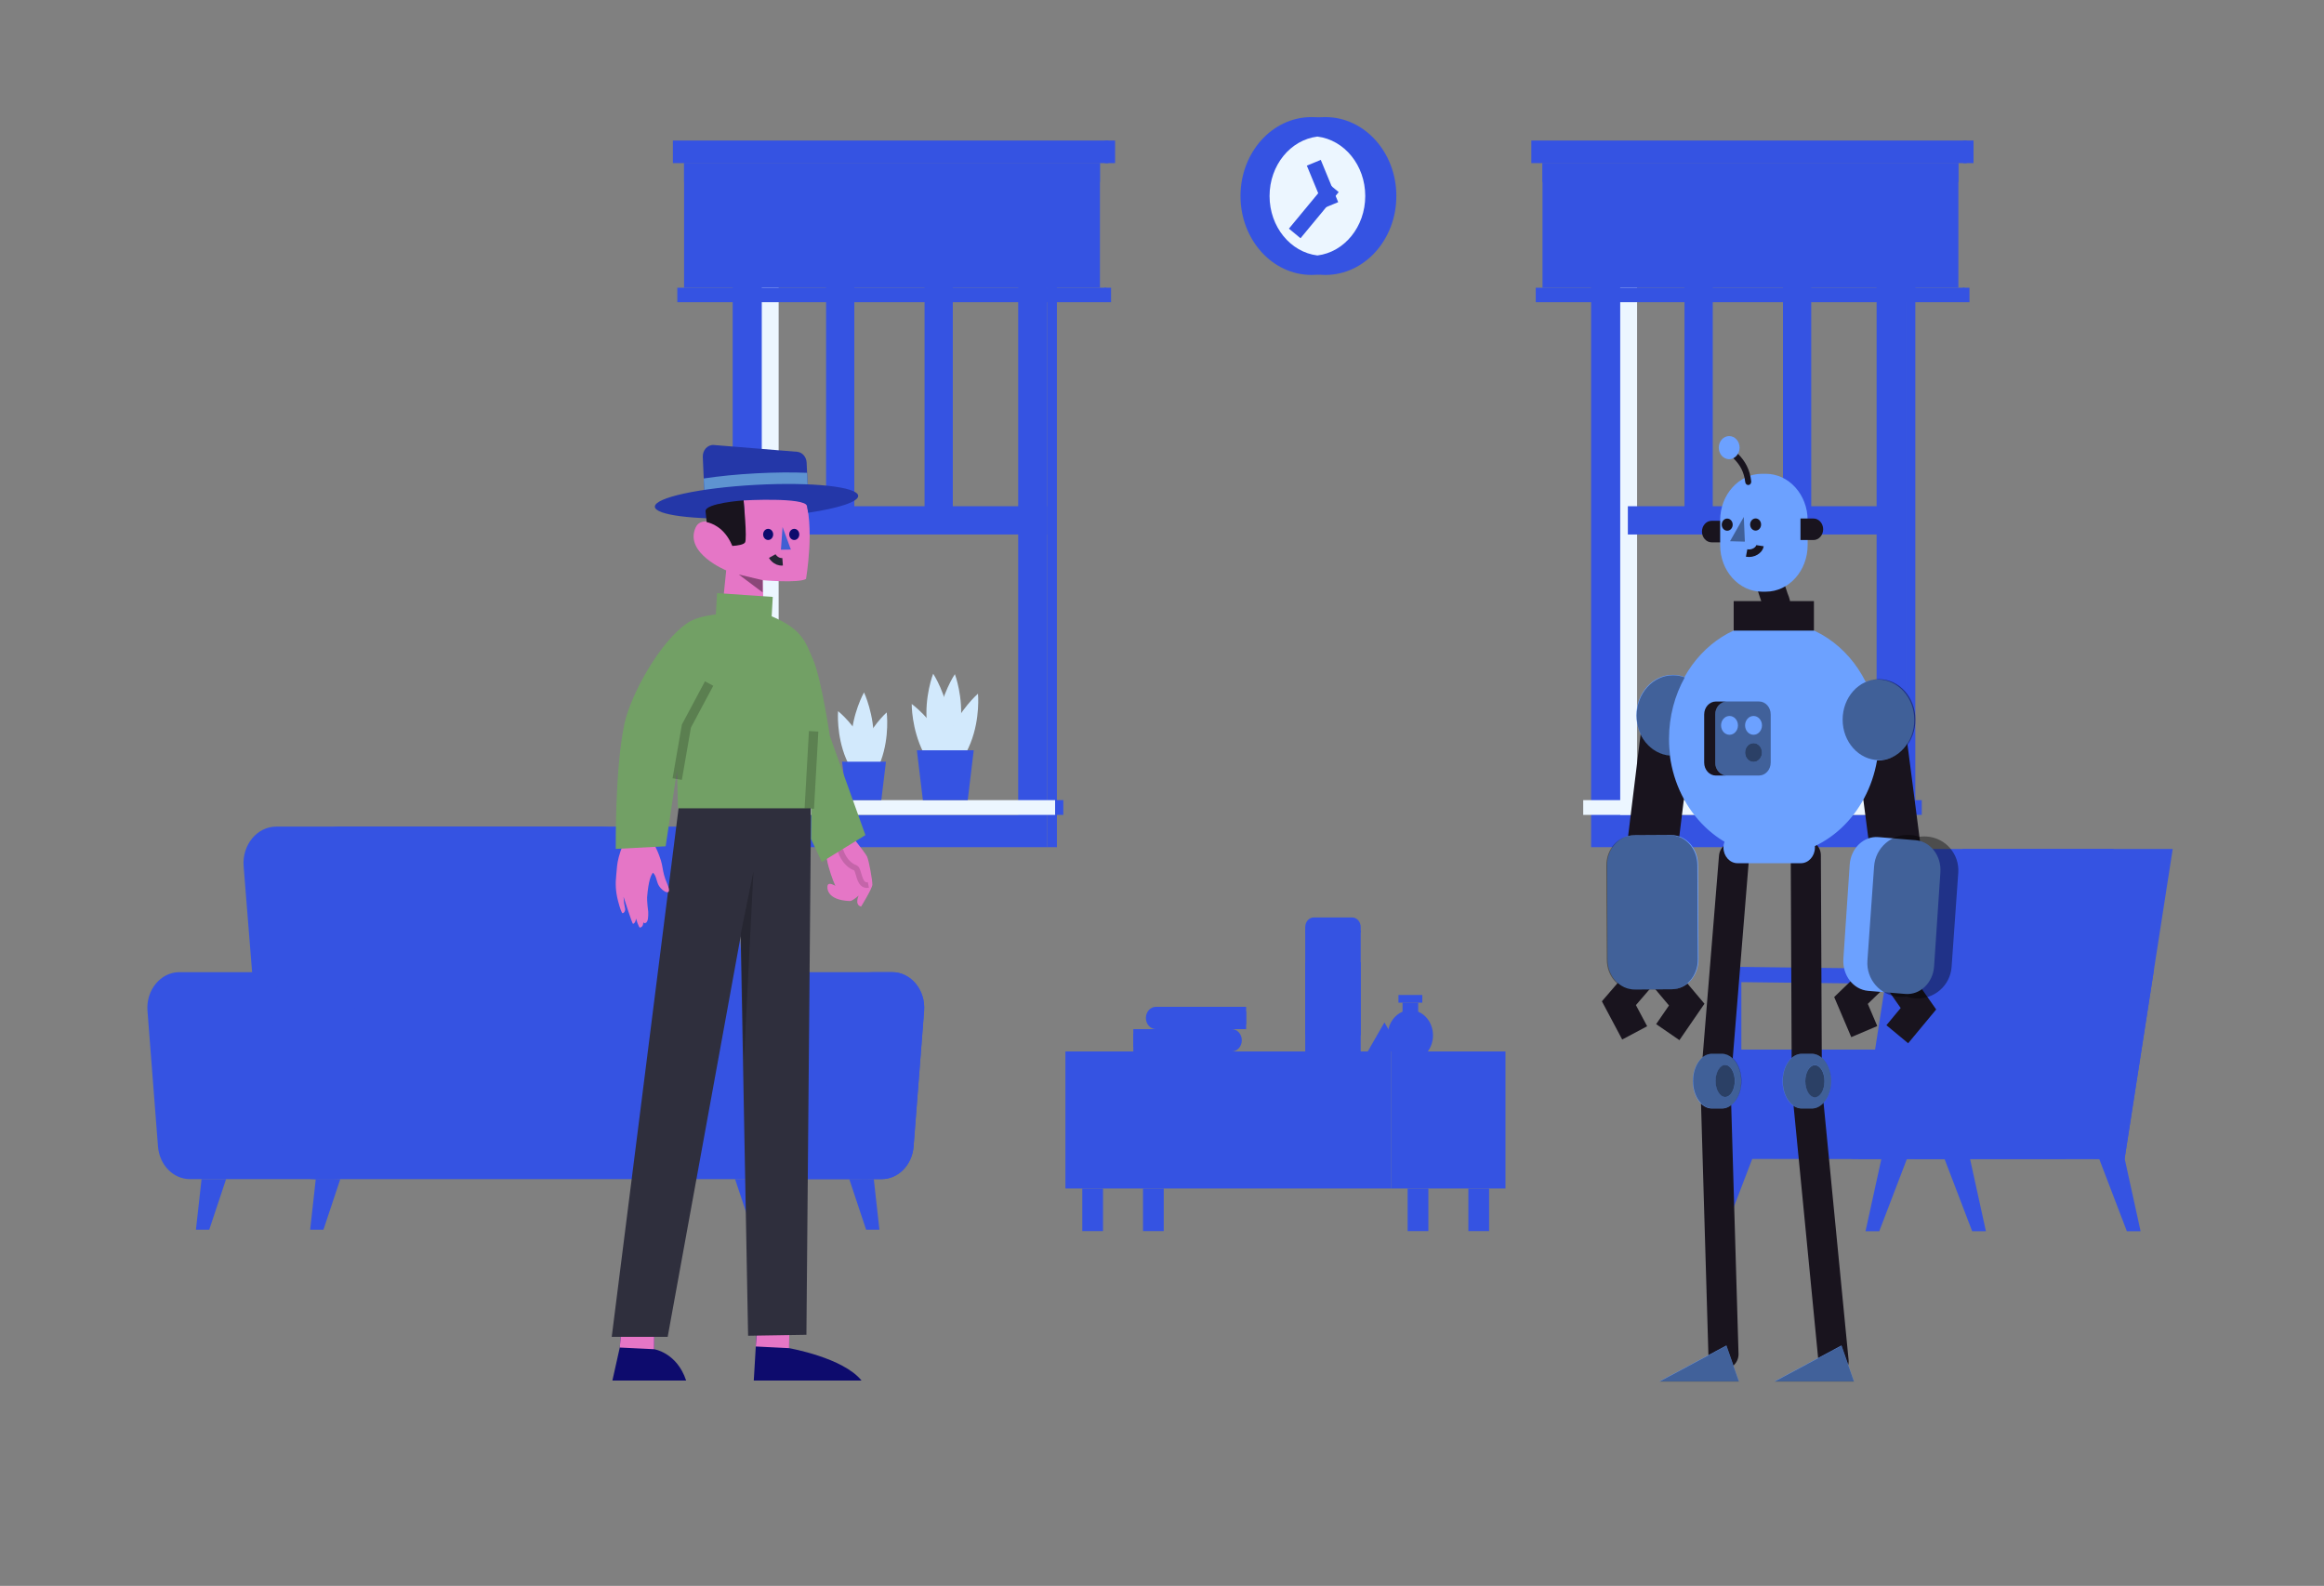 <svg width="1234" height="842" viewBox="0 0 1234 842" fill="none" xmlns="http://www.w3.org/2000/svg">
<rect x="0" y="0" width="1234" height="842" fill="#808080" stroke="none"/>
<g id="Illustration 20">
<g id="Background">
<g id="Background Object / Window / 5">
<g id="Group 31">
<path id="Fill 1" fill-rule="evenodd" clip-rule="evenodd" d="M397.651 441.257H413.449V110.559H397.651V441.257Z" fill="#ECF6FF"/>
<path id="Fill 2" fill-rule="evenodd" clip-rule="evenodd" d="M556.084 449.809H561.195V102.764H556.084V449.809Z" fill="#3553E2"/>
<path id="Stroke 3" d="M498.42 102.882V275.908" stroke="#3553E2" stroke-width="15"/>
<path id="Stroke 4" d="M446.129 102.882V275.908" stroke="#3553E2" stroke-width="15"/>
<path id="Stroke 5" d="M556.083 276.286H408.552" stroke="#3553E2" stroke-width="15"/>
<path id="Fill 6" fill-rule="evenodd" clip-rule="evenodd" d="M389.046 449.809H556.084V102.764H389.046V449.809ZM404.488 432.637H540.642V119.935H404.488V432.637Z" fill="#3553E2"/>
<path id="Fill 7" fill-rule="evenodd" clip-rule="evenodd" d="M384.85 432.667H560.279V424.825H384.85V432.667Z" fill="#ECF6FF"/>
<path id="Fill 8" fill-rule="evenodd" clip-rule="evenodd" d="M560.278 432.667H564.609V424.825H560.278V432.667Z" fill="#3553E2"/>
<path id="Fill 9" fill-rule="evenodd" clip-rule="evenodd" d="M504.128 382.767C505.597 396.958 500.82 409.083 500.82 409.083C500.82 409.083 493.663 398.201 492.195 384.01C490.726 369.82 495.502 357.694 495.502 357.694C495.502 357.694 502.659 368.577 504.128 382.767Z" fill="#D2E9FC"/>
<path id="Fill 11" fill-rule="evenodd" clip-rule="evenodd" d="M463.932 393.864C463.473 408.14 457.118 419.332 457.118 419.332C457.118 419.332 451.507 407.382 451.965 393.106C452.424 378.831 458.778 367.638 458.778 367.638C458.778 367.638 464.39 379.589 463.932 393.864Z" fill="#D2E9FC"/>
<path id="Fill 13" fill-rule="evenodd" clip-rule="evenodd" d="M501.029 394.154C507.415 406.901 507.232 419.938 507.232 419.938C507.232 419.938 496.695 412.306 490.308 399.558C483.922 386.811 484.105 373.774 484.105 373.774C484.105 373.774 494.642 381.406 501.029 394.154Z" fill="#D2E9FC"/>
<path id="Fill 15" fill-rule="evenodd" clip-rule="evenodd" d="M510.02 384.29C508.387 398.462 501.103 409.26 501.103 409.26C501.103 409.26 496.467 397.08 498.101 382.908C499.734 368.735 507.018 357.938 507.018 357.938C507.018 357.938 511.653 370.117 510.02 384.29Z" fill="#D2E9FC"/>
<path id="Fill 17" fill-rule="evenodd" clip-rule="evenodd" d="M515.337 394.534C510.078 407.789 500.241 416.31 500.241 416.31C500.241 416.31 498.93 403.34 504.189 390.083C509.448 376.828 519.285 368.307 519.285 368.307C519.285 368.307 520.595 381.278 515.337 394.534Z" fill="#D2E9FC"/>
<path id="Fill 19" fill-rule="evenodd" clip-rule="evenodd" d="M357.299 86.597H588.552V74.607H357.299V86.597Z" fill="#3553E2"/>
<path id="Fill 21" fill-rule="evenodd" clip-rule="evenodd" d="M586.618 86.597H592.089V74.607H586.618V86.597Z" fill="#3553E2"/>
<path id="Fill 22" fill-rule="evenodd" clip-rule="evenodd" d="M586.548 160.453H589.946V152.758H586.548V160.453Z" fill="#3553E2"/>
<path id="Fill 23" fill-rule="evenodd" clip-rule="evenodd" d="M363.232 152.758H584.051V86.598H363.232V152.758Z" fill="#3553E2"/>
<path id="Fill 24" fill-rule="evenodd" clip-rule="evenodd" d="M359.645 160.453H587.311V152.758H359.645V160.453Z" fill="#3553E2"/>
<path id="Fill 25" fill-rule="evenodd" clip-rule="evenodd" d="M363.232 96.658H584.051V86.598H363.232V96.658Z" fill="#3553E2"/>
<path id="Fill 26" fill-rule="evenodd" clip-rule="evenodd" d="M486.846 398.379H517.031L513.844 424.826H490.032L486.846 398.379Z" fill="#3553E2"/>
<path id="Fill 27" fill-rule="evenodd" clip-rule="evenodd" d="M459.848 397.615C465.123 410.128 464.098 422.886 464.098 422.886C464.098 422.886 454.52 415.354 449.246 402.84C443.97 390.326 444.994 377.569 444.994 377.569C444.994 377.569 454.573 385.101 459.848 397.615Z" fill="#D2E9FC"/>
<path id="Fill 28" fill-rule="evenodd" clip-rule="evenodd" d="M467.807 403.73C463.147 416.546 453.945 424.66 453.945 424.66C453.945 424.66 452.299 411.996 456.959 399.179C461.62 386.363 470.821 378.248 470.821 378.248C470.821 378.248 472.467 390.913 467.807 403.73Z" fill="#D2E9FC"/>
<path id="Fill 29" fill-rule="evenodd" clip-rule="evenodd" d="M447.115 404.408H470.42L467.959 424.825H449.576L447.115 404.408Z" fill="#3553E2"/>
</g>
</g>
<g id="Background Object / Window / 5_2">
<g id="Group 31_2">
<path id="Fill 1_2" fill-rule="evenodd" clip-rule="evenodd" d="M853.46 441.257H869.258V110.559H853.46V441.257Z" fill="#ECF6FF"/>
<path id="Fill 2_2" fill-rule="evenodd" clip-rule="evenodd" d="M1011.89 449.809H1017V102.764H1011.89V449.809Z" fill="#3553E2"/>
<path id="Stroke 3_2" d="M954.228 102.882V275.908" stroke="#3553E2" stroke-width="15"/>
<path id="Stroke 4_2" d="M901.937 102.882V275.908" stroke="#3553E2" stroke-width="15"/>
<path id="Stroke 5_2" d="M1011.89 276.286H864.36" stroke="#3553E2" stroke-width="15"/>
<path id="Fill 6_2" fill-rule="evenodd" clip-rule="evenodd" d="M844.854 449.809H1011.89V102.764H844.854V449.809ZM860.296 432.637H996.45V119.935H860.296V432.637Z" fill="#3553E2"/>
<path id="Fill 7_2" fill-rule="evenodd" clip-rule="evenodd" d="M840.658 432.667H1016.09V424.825H840.658V432.667Z" fill="#ECF6FF"/>
<path id="Fill 8_2" fill-rule="evenodd" clip-rule="evenodd" d="M1016.09 432.667H1020.42V424.825H1016.09V432.667Z" fill="#3553E2"/>
<path id="Fill 9_2" fill-rule="evenodd" clip-rule="evenodd" d="M959.937 382.767C961.405 396.958 956.629 409.083 956.629 409.083C956.629 409.083 949.472 398.201 948.003 384.01C946.534 369.82 951.311 357.694 951.311 357.694C951.311 357.694 958.468 368.577 959.937 382.767Z" fill="#D2E9FC"/>
<path id="Fill 11_2" fill-rule="evenodd" clip-rule="evenodd" d="M919.74 393.864C919.282 408.14 912.927 419.332 912.927 419.332C912.927 419.332 907.315 407.382 907.774 393.106C908.232 378.831 914.587 367.638 914.587 367.638C914.587 367.638 920.199 379.589 919.74 393.864Z" fill="#D2E9FC"/>
<path id="Fill 13_2" fill-rule="evenodd" clip-rule="evenodd" d="M956.838 394.154C963.224 406.901 963.041 419.938 963.041 419.938C963.041 419.938 952.504 412.306 946.117 399.558C939.731 386.811 939.914 373.774 939.914 373.774C939.914 373.774 950.451 381.406 956.838 394.154Z" fill="#D2E9FC"/>
<path id="Fill 15_2" fill-rule="evenodd" clip-rule="evenodd" d="M965.828 384.29C964.195 398.462 956.911 409.26 956.911 409.26C956.911 409.26 952.276 397.08 953.909 382.908C955.543 368.735 962.826 357.938 962.826 357.938C962.826 357.938 967.461 370.117 965.828 384.29Z" fill="#D2E9FC"/>
<path id="Fill 17_2" fill-rule="evenodd" clip-rule="evenodd" d="M971.145 394.534C965.887 407.789 956.049 416.31 956.049 416.31C956.049 416.31 954.738 403.34 959.997 390.083C965.256 376.828 975.093 368.307 975.093 368.307C975.093 368.307 976.404 381.278 971.145 394.534Z" fill="#D2E9FC"/>
<path id="Fill 19_2" fill-rule="evenodd" clip-rule="evenodd" d="M813.107 86.597H1044.36V74.607H813.107V86.597Z" fill="#3553E2"/>
<path id="Fill 21_2" fill-rule="evenodd" clip-rule="evenodd" d="M1042.43 86.597H1047.9V74.607H1042.43V86.597Z" fill="#3553E2"/>
<path id="Fill 22_2" fill-rule="evenodd" clip-rule="evenodd" d="M1042.36 160.453H1045.75V152.758H1042.36V160.453Z" fill="#3553E2"/>
<path id="Fill 23_2" fill-rule="evenodd" clip-rule="evenodd" d="M819.041 152.758H1039.86V86.598H819.041V152.758Z" fill="#3553E2"/>
<path id="Fill 24_2" fill-rule="evenodd" clip-rule="evenodd" d="M815.453 160.453H1043.12V152.758H815.453V160.453Z" fill="#3553E2"/>
<path id="Fill 25_2" fill-rule="evenodd" clip-rule="evenodd" d="M819.041 96.658H1039.86V86.598H819.041V96.658Z" fill="#3553E2"/>
<path id="Fill 26_2" fill-rule="evenodd" clip-rule="evenodd" d="M942.654 398.379H972.84L969.653 424.826H945.841L942.654 398.379Z" fill="#3553E2"/>
<path id="Fill 27_2" fill-rule="evenodd" clip-rule="evenodd" d="M915.656 397.615C920.931 410.128 919.907 422.886 919.907 422.886C919.907 422.886 910.329 415.354 905.054 402.84C899.779 390.326 900.803 377.569 900.803 377.569C900.803 377.569 910.381 385.101 915.656 397.615Z" fill="#D2E9FC"/>
<path id="Fill 28_2" fill-rule="evenodd" clip-rule="evenodd" d="M923.616 403.73C918.956 416.546 909.754 424.66 909.754 424.66C909.754 424.66 908.107 411.996 912.768 399.179C917.428 386.363 926.629 378.248 926.629 378.248C926.629 378.248 928.276 390.913 923.616 403.73Z" fill="#D2E9FC"/>
<path id="Fill 29_2" fill-rule="evenodd" clip-rule="evenodd" d="M902.924 404.408H926.229L923.768 424.825H905.384L902.924 404.408Z" fill="#3553E2"/>
</g>
</g>
<g id="Background Object / Clock">
<g id="Group 14">
<path id="Fill 1_3" fill-rule="evenodd" clip-rule="evenodd" d="M741.436 104.073C741.436 127.214 724.566 145.974 703.755 145.974C682.945 145.974 666.075 127.214 666.075 104.073C666.075 80.932 682.945 62.173 703.755 62.173C724.566 62.173 741.436 80.932 741.436 104.073Z" fill="#3553E2"/>
<path id="Fill 4" fill-rule="evenodd" clip-rule="evenodd" d="M734.047 104.073C734.047 127.214 717.177 145.974 696.366 145.974C675.556 145.974 658.687 127.214 658.687 104.073C658.687 80.932 675.556 62.173 696.366 62.173C717.177 62.173 734.047 80.932 734.047 104.073Z" fill="#3553E2"/>
<path id="Fill 6_3" fill-rule="evenodd" clip-rule="evenodd" d="M724.921 104.07C724.921 120.426 713.804 133.89 699.52 135.635C698.483 135.762 697.435 135.825 696.37 135.825C680.596 135.825 667.812 121.61 667.812 104.07C667.812 86.537 680.596 72.321 696.37 72.321C697.435 72.321 698.483 72.385 699.52 72.513C713.804 74.257 724.921 87.721 724.921 104.07Z" fill="#3553E2"/>
<path id="Fill 8_3" fill-rule="evenodd" clip-rule="evenodd" d="M724.921 104.071C724.921 120.426 713.804 133.89 699.52 135.635C685.23 133.89 674.113 120.426 674.113 104.071C674.113 87.721 685.23 74.258 699.52 72.513C713.804 74.258 724.921 87.721 724.921 104.071Z" fill="#ECF6FF"/>
<path id="Stroke 10" d="M697.605 86.416L706.857 108.855" stroke="#3553E2" stroke-width="8"/>
<path id="Stroke 12" d="M707.738 99.447L687.472 123.943" stroke="#3553E2" stroke-width="8"/>
</g>
</g>
<g id="Background Object / Bedside-table / 3">
<g id="Group 34">
<path id="Fill 1_4" fill-rule="evenodd" clip-rule="evenodd" d="M722.505 558.264H693.057V492.192C693.057 489.385 695.102 487.111 697.625 487.111H717.937C720.46 487.111 722.505 489.385 722.505 492.192V558.264Z" fill="#3553E2"/>
<path id="Fill 3" fill-rule="evenodd" clip-rule="evenodd" d="M760.894 549.714C760.894 552.965 759.851 555.946 758.113 558.263H739.646C737.908 555.946 736.864 552.965 736.864 549.714C736.864 542.332 742.245 536.347 748.881 536.347C755.514 536.347 760.894 542.332 760.894 549.714Z" fill="#3553E2"/>
<path id="Fill 5" fill-rule="evenodd" clip-rule="evenodd" d="M744.729 540.237H753.03V532.363H744.729V540.237Z" fill="#3553E2"/>
<path id="Fill 7_3" fill-rule="evenodd" clip-rule="evenodd" d="M742.544 532.363H755.215V528.28H742.544V532.363Z" fill="#3553E2"/>
<path id="Fill 8_4" fill-rule="evenodd" clip-rule="evenodd" d="M743.983 558.264H726.25L735.117 542.84L743.983 558.264Z" fill="#3553E2"/>
<path id="Fill 9_3" fill-rule="evenodd" clip-rule="evenodd" d="M693.057 549.603H722.505V510.905H693.057V549.603Z" fill="#3553E2"/>
<path id="Fill 10" fill-rule="evenodd" clip-rule="evenodd" d="M697.339 555.643H707.443V553.019H697.339V555.643Z" fill="#3553E2"/>
<path id="Fill 11_3" fill-rule="evenodd" clip-rule="evenodd" d="M693.057 495.025H722.505V494.139H693.057V495.025Z" fill="#3553E2"/>
<path id="Stroke 13" d="M785.175 631.021V653.647" stroke="#3553E2" stroke-width="11"/>
<path id="Stroke 16" d="M752.931 631.021V653.647" stroke="#3553E2" stroke-width="11"/>
<path id="Stroke 19" d="M612.42 631.021V653.647" stroke="#3553E2" stroke-width="11"/>
<path id="Stroke 22" d="M580.176 631.021V653.647" stroke="#3553E2" stroke-width="11"/>
<path id="Fill 24_3" fill-rule="evenodd" clip-rule="evenodd" d="M565.714 631.02H738.731V558.264H565.714V631.02Z" fill="#3553E2"/>
<path id="Fill 25_3" fill-rule="evenodd" clip-rule="evenodd" d="M575.675 622.91H647.853V566.338H575.675V622.91Z" fill="#3553E2"/>
<path id="Fill 26_3" fill-rule="evenodd" clip-rule="evenodd" d="M656.591 622.91H728.769V566.338H656.591V622.91Z" fill="#3553E2"/>
<path id="Fill 27_3" fill-rule="evenodd" clip-rule="evenodd" d="M738.731 631.02H799.374V558.264H738.731V631.02Z" fill="#3553E2"/>
<path id="Fill 28_3" fill-rule="evenodd" clip-rule="evenodd" d="M608.446 540.493V540.493C608.446 543.764 610.831 546.416 613.772 546.416H661.682V534.569H613.772C610.831 534.569 608.446 537.222 608.446 540.493Z" fill="#3553E2"/>
<path id="Fill 29_3" fill-rule="evenodd" clip-rule="evenodd" d="M640.67 540.492V540.493C640.67 542.386 642.05 543.922 643.752 543.922H661.553C661.624 543.922 661.681 543.858 661.681 543.78V537.206C661.681 537.127 661.624 537.063 661.553 537.063H643.752C642.05 537.063 640.67 538.599 640.67 540.492Z" fill="#3553E2"/>
<path id="Fill 30" fill-rule="evenodd" clip-rule="evenodd" d="M601.759 546.416V558.263H654.053C656.994 558.263 659.378 555.611 659.378 552.34C659.378 549.068 656.994 546.416 654.053 546.416H601.759Z" fill="#3553E2"/>
<path id="Fill 31" fill-rule="evenodd" clip-rule="evenodd" d="M601.759 548.943V555.736H623.26C624.947 555.736 626.314 554.216 626.314 552.34C626.314 550.464 624.947 548.943 623.26 548.943H601.759Z" fill="#3553E2"/>
<path id="Fill 32" fill-rule="evenodd" clip-rule="evenodd" d="M626.565 566.338C626.565 570.66 623.416 574.163 619.531 574.163H603.998C600.113 574.163 596.964 570.66 596.964 566.338H626.565Z" fill="#3553E2"/>
<path id="Fill 33" fill-rule="evenodd" clip-rule="evenodd" d="M707.481 566.338C707.481 570.66 704.332 574.163 700.447 574.163H684.914C681.029 574.163 677.88 570.66 677.88 566.338H707.481Z" fill="#3553E2"/>
</g>
</g>
<g id="Background Object / Sofa / 3">
<g id="Group 20">
<path id="Fill 1_5" fill-rule="evenodd" clip-rule="evenodd" d="M392.915 595.287H152.497V531.967H392.915V595.287Z" fill="#3553E2"/>
<path id="Fill 2_3" fill-rule="evenodd" clip-rule="evenodd" d="M325.467 545.367H152.137C143.115 545.367 135.586 537.706 134.787 527.713L129.366 459.968C128.459 448.638 136.487 438.882 146.716 438.882H320.046C329.068 438.882 336.597 446.542 337.397 456.535L342.817 524.28C343.723 535.611 335.696 545.367 325.467 545.367Z" fill="#3553E2"/>
<path id="Fill 4_2" fill-rule="evenodd" clip-rule="evenodd" d="M468.131 626.051H400.671C390.692 626.051 382.853 616.551 383.711 605.495L389.295 533.469C390.054 523.681 397.421 516.165 406.255 516.165H473.715C483.694 516.165 491.533 525.666 490.676 536.721L485.091 608.748C484.332 618.536 476.966 626.051 468.131 626.051Z" fill="#3553E2"/>
<path id="Fill 7_4" fill-rule="evenodd" clip-rule="evenodd" d="M377.617 545.367H185.057C176.035 545.367 168.506 537.706 167.707 527.713L162.287 459.968C161.38 448.638 169.407 438.882 179.637 438.882H372.196C381.218 438.882 388.747 446.542 389.547 456.535L394.967 524.28C395.873 535.611 387.846 545.367 377.617 545.367Z" fill="#3553E2"/>
<path id="Fill 9_4" fill-rule="evenodd" clip-rule="evenodd" d="M461.009 626.052H166.974V592.892H461.009V626.052Z" fill="#3553E2"/>
<path id="Fill 11_4" fill-rule="evenodd" clip-rule="evenodd" d="M420.865 592.891H213.99C203.716 592.891 195.387 583.63 195.387 572.205C195.387 560.78 203.716 551.519 213.99 551.519H420.865C431.139 551.519 439.468 560.78 439.468 572.205C439.468 583.63 431.139 592.891 420.865 592.891Z" fill="#3553E2"/>
<path id="Fill 12" fill-rule="evenodd" clip-rule="evenodd" d="M111.096 652.918H104.04L107.022 626.052H120.042L111.096 652.918Z" fill="#3553E2"/>
<path id="Fill 13_3" fill-rule="evenodd" clip-rule="evenodd" d="M171.74 652.918H164.684L167.666 626.052H180.686L171.74 652.918Z" fill="#3553E2"/>
<path id="Fill 14" fill-rule="evenodd" clip-rule="evenodd" d="M459.895 652.918H466.95L463.968 626.052H450.949L459.895 652.918Z" fill="#3553E2"/>
<path id="Fill 15_3" fill-rule="evenodd" clip-rule="evenodd" d="M399.251 652.918H406.307L403.325 626.052H390.305L399.251 652.918Z" fill="#3553E2"/>
<path id="Fill 16" fill-rule="evenodd" clip-rule="evenodd" d="M468.131 626.051H458.023C448.044 626.051 440.205 616.551 441.062 605.495L446.646 533.469C447.405 523.681 454.772 516.165 463.607 516.165H473.715C483.694 516.165 491.533 525.666 490.676 536.721L485.091 608.748C484.332 618.536 476.966 626.051 468.131 626.051Z" fill="#3553E2"/>
<path id="Fill 17_3" fill-rule="evenodd" clip-rule="evenodd" d="M176.833 626.051H100.853C92.018 626.051 84.652 618.536 83.893 608.748L78.309 536.721C77.451 525.666 85.29 516.165 95.269 516.165H171.249C180.084 516.165 187.45 523.681 188.209 533.469L193.793 605.495C194.651 616.551 186.812 626.051 176.833 626.051Z" fill="#3553E2"/>
<path id="Fill 18" fill-rule="evenodd" clip-rule="evenodd" d="M176.833 626.051H166.725C157.89 626.051 150.523 618.536 149.764 608.748L144.18 536.721C143.323 525.666 151.161 516.165 161.14 516.165H171.249C180.084 516.165 187.45 523.681 188.209 533.469L193.793 605.495C194.651 616.551 186.812 626.051 176.833 626.051Z" fill="#3553E2"/>
</g>
</g>
<g id="Background Object / Chair / 5">
<g id="Group 14_2">
<path id="Fill 1_6" fill-rule="evenodd" clip-rule="evenodd" d="M1113.24 611.678L1129.32 653.711H1136.61L1126.94 609.617L1113.24 611.678Z" fill="#3553E2"/>
<path id="Fill 2_4" fill-rule="evenodd" clip-rule="evenodd" d="M1031.11 611.678L1047.18 653.711H1054.48L1044.8 609.617L1031.11 611.678Z" fill="#3553E2"/>
<path id="Fill 3_2" fill-rule="evenodd" clip-rule="evenodd" d="M908.422 653.711H915.713L931.791 611.678L918.095 609.617L908.422 653.711Z" fill="#3553E2"/>
<path id="Fill 4_3" fill-rule="evenodd" clip-rule="evenodd" d="M990.559 653.711H997.85L1013.93 611.678L1000.23 609.617L990.559 653.711Z" fill="#3553E2"/>
<path id="Fill 5_2" fill-rule="evenodd" clip-rule="evenodd" d="M917.388 513.308V615.084L1012.47 615.31L1028.11 514.633L917.388 513.308ZM924.63 521.451L1019.53 522.586L1006.38 607.24L924.63 607.046V521.451Z" fill="#3553E2"/>
<path id="Fill 6_4" fill-rule="evenodd" clip-rule="evenodd" d="M1042.16 450.748L1016.61 615.311H1128.11L1153.67 450.748H1042.16Z" fill="#3553E2"/>
<path id="Fill 7_5" fill-rule="evenodd" clip-rule="evenodd" d="M1012.18 450.748L986.622 615.311H1096.77L1122.33 450.748H1012.18Z" fill="#3553E2"/>
<path id="Fill 8_5" fill-rule="evenodd" clip-rule="evenodd" d="M984.87 615.31H1115.99C1122.68 615.31 1128.11 609.274 1128.11 601.827V570.753C1128.11 563.306 1122.68 557.27 1115.99 557.27H984.87C978.176 557.27 972.749 563.306 972.749 570.753V601.827C972.749 609.274 978.176 615.31 984.87 615.31Z" fill="#3553E2"/>
<path id="Fill 10_2" fill-rule="evenodd" clip-rule="evenodd" d="M916.896 615.31H1033.02V557.27H916.896V615.31Z" fill="#3553E2"/>
<path id="Fill 12_2" fill-rule="evenodd" clip-rule="evenodd" d="M1033.02 513.308V615.084L1128.11 615.31L1143.75 514.633L1033.02 513.308ZM1040.26 521.451L1135.16 522.586L1122.01 607.24L1040.26 607.046V521.451Z" fill="#3553E2"/>
</g>
</g>
</g>
<g id="Person / Man / 4">
<g id="Man / Head / 1">
<g id="Group 29">
<path id="Fill 1_7" fill-rule="evenodd" clip-rule="evenodd" d="M429.307 268.455L374.364 270.002L374.321 269.023L373.667 254.044L373.169 242.643C373.008 238.99 375.763 236.006 379.048 236.275L423.229 239.875C425.998 240.096 428.174 242.58 428.311 245.654L428.548 251.038L429.203 266.118L429.307 268.455Z" fill="#2437A8"/>
<path id="Fill 3_3" fill-rule="evenodd" clip-rule="evenodd" d="M429.202 266.118C421.256 267.302 411.987 268.234 402.079 268.765C391.952 269.313 382.456 269.37 374.32 269.023L373.666 254.044C381.73 252.823 391.189 251.859 401.32 251.317C411.229 250.786 420.531 250.717 428.548 251.038L429.202 266.118Z" fill="#5E93D1"/>
<g id="Face color">
<path id="Face" d="M405.46 325.344L405.009 308.062C405.009 308.062 423.924 309.734 427.97 307.4C427.97 307.4 432.915 279.112 427.017 263.446L426.898 262.835L386.982 258.704L384.312 282.444C382.967 278.04 372.303 273.686 369.402 279.992C363.117 293.655 385.593 302.854 385.593 302.854L383.311 325.552" fill="#E576C6"/>
</g>
<path id="Fill 8_6" opacity="0.398" fill-rule="evenodd" clip-rule="evenodd" d="M405.009 308.062L392.255 305.025L404.948 314.546L405.009 308.062Z" fill="black"/>
<path id="Fill 10_3" fill-rule="evenodd" clip-rule="evenodd" d="M415.53 279.82L419.938 291.784L414.655 291.859L415.53 279.82Z" fill="#405FD3"/>
<path id="Fill 12_3" fill-rule="evenodd" clip-rule="evenodd" d="M410.505 283.22C410.767 284.831 409.804 286.373 408.353 286.664C406.901 286.956 405.513 285.887 405.25 284.275C404.988 282.664 405.951 281.123 407.402 280.831C408.853 280.54 410.242 281.609 410.505 283.22Z" fill="#0D0B6D"/>
<path id="Fill 14_2" fill-rule="evenodd" clip-rule="evenodd" d="M424.367 283.22C424.63 284.831 423.666 286.373 422.215 286.664C420.764 286.956 419.375 285.887 419.112 284.275C418.85 282.664 419.814 281.123 421.264 280.831C422.716 280.54 424.105 281.609 424.367 283.22Z" fill="#0D0B6D"/>
<g id="Group 19">
<path id="Fill 16_2" fill-rule="evenodd" clip-rule="evenodd" d="M410.05 295.246C410.05 295.246 411.895 298.57 415.552 298.288L410.05 295.246Z" fill="white"/>
<path id="Stroke 18" d="M410.05 295.246C410.05 295.246 411.895 298.57 415.552 298.288" stroke="#252535" stroke-width="4"/>
</g>
<path id="Path" fill-rule="evenodd" clip-rule="evenodd" d="M429.141 272.243L428.513 268.651C427.429 263.873 394.841 265.697 394.841 265.697L395.286 272.124L394.738 275.196C368.369 276.035 347.908 273.477 347.715 269.06C347.505 264.241 371.504 259.034 401.318 257.429C431.133 255.825 455.473 258.431 455.683 263.25C455.824 266.472 445.145 269.867 429.141 272.243L429.141 272.243Z" fill="#2437A8"/>
<path id="Path_2" fill-rule="evenodd" clip-rule="evenodd" d="M388.84 289.865C388.8 289.764 388.758 289.661 388.715 289.557C384.552 279.667 377.255 277.611 375.24 277.224C374.896 274.023 374.634 271.465 374.634 271.465C374.312 267.091 394.841 265.696 394.841 265.696C394.841 265.696 396.845 286.299 395.579 288.056C394.792 289.152 392.021 289.659 388.84 289.865Z" fill="#19141E"/>
</g>
</g>
<g id="Man / Legs / 1">
<g id="Group 17">
<g id="Shoes">
<path id="Shoes_2" fill-rule="evenodd" clip-rule="evenodd" d="M419.002 715.799L419.151 701.581L402.639 692.348L400.243 732.991H457.45C447.716 720.819 419.002 715.799 419.002 715.799ZM347.308 716.353L347.457 700.384L330.618 699.496L329.086 715.47L325.17 732.991H364.325C359.402 718.106 347.308 716.353 347.308 716.353Z" fill="#0D0B6D"/>
</g>
<g id="Legs skin">
<path id="Skin" fill-rule="evenodd" clip-rule="evenodd" d="M347.457 700.384L330.945 694.875L329.086 715.469L347.308 716.352L347.457 700.384ZM419.151 701.582L402.639 696.073L401.308 714.916L419.003 715.799L419.151 701.582Z" fill="#E576C6"/>
</g>
<g id="Pants">
<path id="Pants_2" d="M393.275 497.158L354.527 709.788H324.817L360.353 428.825H430.639L428.193 708.702L419.075 708.848L401.716 709.134H401.653L397.226 709.204L393.275 497.158Z" fill="#2F2F3D"/>
</g>
<path id="Fill 15_4" opacity="0.201" fill-rule="evenodd" clip-rule="evenodd" d="M393.381 495.582L400.064 462.688L395.035 562.415L393.381 495.582Z" fill="black"/>
</g>
</g>
<g id="Man / Body / 5">
<g id="Group 17_2">
<g id="Hands">
<path id="Hands_2" fill-rule="evenodd" clip-rule="evenodd" d="M447.909 438.417C447.909 438.417 440.736 439.386 439.372 442.837C435.466 452.708 443.558 470.356 443.558 470.356C443.558 470.356 440.13 468.107 439.448 470.074C439.143 470.949 438.455 477.94 451.299 478.411C452.664 478.461 455.944 475.479 455.944 475.479C455.944 475.479 453.552 480.388 457.215 481.353C457.215 481.353 463.117 471.846 463.208 469.731C463.298 467.615 461.403 456.907 460.379 454.744C459.355 452.581 447.909 438.417 447.909 438.417ZM348.481 450.599L346.153 445.684L333.03 444.06C332.083 445.679 330.296 449.476 329.475 451.988C327.886 456.854 327.713 458.897 327.446 462.055C327.379 462.85 327.305 463.714 327.202 464.712C326.777 468.822 326.748 472.954 328.193 478.453C329.122 481.987 330.114 484.991 330.63 484.865C331.931 484.546 331.981 482.745 331.981 482.745L331.367 479.399L331.089 476.132C331.089 476.132 335.71 490.596 336.101 490.517C337.486 490.235 337.707 487.7 337.707 487.7C337.707 487.7 339.154 492.692 339.883 492.511C341.737 492.051 341.561 489.739 341.561 489.739C341.561 489.739 342.146 490.291 342.596 490.151C344.276 489.629 344.225 486.422 344.195 484.543C344.192 484.393 344.19 484.251 344.189 484.12C344.189 484.12 343.446 478.207 343.598 476.384C344.371 467.097 345.705 464.888 346.436 463.678C346.505 463.563 346.569 463.458 346.626 463.356C347.773 464.198 348.198 465.64 348.649 467.171C348.977 468.284 349.319 469.444 349.963 470.455C351.922 473.53 357.384 476.435 354.33 469.39C352.634 465.477 352.213 463.071 351.821 460.836C351.592 459.526 351.373 458.275 350.913 456.814C349.669 452.863 348.481 450.599 348.481 450.599Z" fill="#E576C6"/>
</g>
<path id="Stroke 4_3" opacity="0.145" d="M446.181 451.17C446.181 451.17 447.983 458.489 454.169 460.77C456.331 461.567 455.792 470.981 461.093 469.855" stroke="black" stroke-width="3"/>
<g id="Sweater">
<path id="Sweater_2" d="M380.105 326.231L380.742 314.902L410.321 316.933L409.744 327.21C426.343 334.277 427.777 341.18 431.752 350.253C436.104 360.192 440.617 390.712 440.617 390.712L459.52 443.396L436.347 457.653L430.648 445.452L430.791 429.171L359.978 429.168L359.483 409.119L353.45 449.336L326.964 450.719C326.964 450.719 326.439 408.835 331.482 384.606C334.693 369.172 350.38 340.494 365.234 330.632C368.861 328.223 374.306 326.904 380.105 326.231Z" fill="#72A065"/>
</g>
<path id="Stroke 11" opacity="0.204" d="M359.594 413.648L364.468 385.512L376.525 362.932" stroke="black" stroke-width="5"/>
<path id="Stroke 13_2" opacity="0.199" d="M429.725 429.288L432.028 388.29" stroke="black" stroke-width="5"/>
</g>
</g>
</g>
<g id="Person / Robot / 2">
<g id="Robot / Legs / 2">
<g id="Group 27">
<path id="Stroke 1" d="M920.729 454.951L911.139 572.847" stroke="#19141E" stroke-width="16" stroke-linecap="round"/>
<path id="Stroke 6" d="M911.139 583.496L915.127 719.025" stroke="#19141E" stroke-width="16" stroke-linecap="round"/>
<path id="Stroke 8" d="M958.847 454.092L959.376 571.688" stroke="#19141E" stroke-width="16" stroke-linecap="round"/>
<path id="Stroke 10_2" d="M959.376 576.719L973.605 722.836" stroke="#19141E" stroke-width="16" stroke-linecap="round"/>
<g id="Legs color">
<path id="Legs" fill-rule="evenodd" clip-rule="evenodd" d="M963.689 449.998C963.689 454.576 960.331 458.321 956.225 458.321H922.592C918.486 458.321 915.127 454.576 915.127 449.998C915.127 445.42 918.486 441.674 922.592 441.674H956.225C960.331 441.674 963.689 445.42 963.689 449.998ZM956.796 559.506L956.725 559.506C951.098 559.506 946.537 566.007 946.537 574.027C946.537 582.046 951.097 588.547 956.724 588.548L962.326 588.548V588.542C967.824 588.333 972.236 581.914 972.236 574.027C972.236 566.139 967.824 559.721 962.326 559.511V559.506H962.121L962.049 559.506L961.977 559.506H956.796ZM909.095 559.506L909.023 559.506C903.397 559.506 898.836 566.007 898.836 574.027C898.836 582.047 903.397 588.547 909.023 588.548L914.625 588.548V588.542C920.123 588.332 924.535 581.914 924.535 574.027C924.535 566.14 920.123 559.721 914.625 559.511V559.506H914.419L914.347 559.506L914.275 559.506H909.095ZM942.216 733.44H984.457L977.783 714.381L942.216 733.44ZM923.363 733.44H881.122L916.689 714.381L923.363 733.44Z" fill="#6CA1FF"/>
</g>
<path id="Shape" opacity="0.403" fill-rule="evenodd" clip-rule="evenodd" d="M914.767 588.458C920.265 588.248 924.676 581.829 924.676 573.942C924.676 566.055 920.265 559.636 914.767 559.426V559.421H914.561C914.537 559.421 914.513 559.421 914.489 559.421C914.465 559.421 914.441 559.421 914.417 559.421H909.237C909.213 559.421 909.189 559.421 909.165 559.421C903.539 559.421 898.978 565.922 898.978 573.942C898.978 581.962 903.539 588.463 909.165 588.463L914.767 588.463V588.458ZM921.17 573.942C921.17 578.637 918.889 582.443 916.076 582.443C913.263 582.443 910.983 578.637 910.983 573.942C910.983 569.247 913.263 565.441 916.076 565.441C918.889 565.441 921.17 569.247 921.17 573.942ZM962.38 588.517C967.878 588.307 972.289 581.889 972.289 574.001C972.289 566.114 967.878 559.695 962.38 559.485V559.48H962.174C962.15 559.48 962.126 559.48 962.102 559.48C962.078 559.48 962.054 559.48 962.03 559.48H956.85C956.826 559.48 956.802 559.48 956.778 559.48C951.151 559.48 946.59 565.981 946.59 574.001C946.59 582.021 951.151 588.521 956.777 588.522L962.38 588.522V588.517ZM968.783 574.001C968.783 578.696 966.502 582.502 963.689 582.502C960.876 582.502 958.596 578.696 958.596 574.001C958.596 569.306 960.876 565.5 963.689 565.5C966.502 565.5 968.783 569.306 968.783 574.001Z" fill="black"/>
<path id="Fill 26_4" opacity="0.603" fill-rule="evenodd" clip-rule="evenodd" d="M968.771 574.057C968.771 578.751 966.491 582.558 963.678 582.558C960.865 582.558 958.584 578.751 958.584 574.057C958.584 569.362 960.865 565.556 963.678 565.556C966.491 565.556 968.771 569.362 968.771 574.057Z" fill="black"/>
<path id="Fill 22_3" opacity="0.604" fill-rule="evenodd" clip-rule="evenodd" d="M921.133 573.939C921.133 578.633 918.852 582.439 916.039 582.439C913.226 582.439 910.946 578.633 910.946 573.939C910.946 569.244 913.226 565.438 916.039 565.438C918.852 565.438 921.133 569.244 921.133 573.939Z" fill="black"/>
<path id="Fill 14_3" opacity="0.396" fill-rule="evenodd" clip-rule="evenodd" d="M942.216 733.569H984.457L977.783 714.51L942.216 733.569Z" fill="black"/>
<path id="Fill 16_3" opacity="0.396" fill-rule="evenodd" clip-rule="evenodd" d="M881.122 733.569H923.363L916.69 714.51L881.122 733.569Z" fill="black"/>
</g>
</g>
<g id="Robot / Body / 3">
<g id="Group 24">
<path id="Stroke 1_2" d="M1007.42 549.123L1018.65 535.591L1002.38 512.341L982.844 531.184L989.889 547.727" stroke="#19141E" stroke-width="15"/>
<path id="Stroke 3_3" d="M885.561 548.008L895.62 533.39L877.503 511.896L859.606 532.649L867.984 548.405" stroke="#19141E" stroke-width="15"/>
<path id="Stroke 5_3" d="M877.303 450.433L885.367 384.685" stroke="#19141E" stroke-width="27" stroke-linecap="round"/>
<path id="Stroke 13_3" d="M1006.1 448.43L997.602 382.75" stroke="#19141E" stroke-width="27" stroke-linecap="round"/>
<path id="Fill 17_4" fill-rule="evenodd" clip-rule="evenodd" d="M911.083 411.776H934.042C937.463 411.776 940.236 408.692 940.236 404.888V379.357C940.236 375.554 937.463 372.47 934.042 372.47H911.083C907.662 372.47 904.889 375.554 904.889 379.357V404.888C904.889 408.692 907.662 411.776 911.083 411.776Z" fill="#19141E"/>
<path id="Fill 18_2" fill-rule="evenodd" clip-rule="evenodd" d="M916.94 411.776H934.042C937.463 411.776 940.236 408.692 940.236 404.888V379.357C940.236 375.554 937.463 372.47 934.042 372.47H916.94C913.519 372.47 910.746 375.554 910.746 379.357V404.888C910.746 408.692 913.519 411.776 916.94 411.776Z" fill="#405FD3"/>
<g id="Body color">
<path id="Body" fill-rule="evenodd" clip-rule="evenodd" d="M996.664 403.755C996.825 403.759 996.987 403.762 997.149 403.762C1007.82 403.762 1016.47 394.141 1016.47 382.273C1016.47 370.406 1007.82 360.785 997.149 360.785C994.87 360.785 992.682 361.224 990.652 362.03C981.13 342.978 962.847 330.086 941.856 330.086C921.832 330.086 904.272 341.817 894.431 359.435C892.479 358.697 890.387 358.297 888.211 358.297C877.539 358.297 868.887 367.918 868.887 379.785C868.887 391.072 876.713 400.327 886.661 401.205C890.612 431.161 913.818 454.159 941.856 454.159C969.091 454.159 991.768 432.456 996.664 403.755ZM1030.32 463.091C1030.91 454.358 1025.02 446.751 1017.16 446.099L997.436 444.462C989.583 443.81 982.742 450.362 982.156 459.094L978.8 509.102C978.214 517.835 984.105 525.442 991.958 526.094L1011.69 527.731C1019.54 528.382 1026.38 521.831 1026.97 513.099L1030.32 463.091ZM887.319 443.388C895.193 443.341 901.612 450.401 901.653 459.158L901.893 509.305C901.935 518.062 895.585 525.198 887.711 525.245L867.927 525.362C860.053 525.409 853.634 518.348 853.593 509.591L853.353 459.444C853.311 450.688 859.661 443.552 867.535 443.504L887.319 443.388Z" fill="#6CA1FF"/>
</g>
<path id="Fill 11_5" fill-rule="evenodd" clip-rule="evenodd" d="M963.158 334.823H920.552V319.155H963.158V334.823Z" fill="#19141E"/>
<path id="Path_3" fill-rule="evenodd" clip-rule="evenodd" d="M916.939 411.776C913.519 411.776 910.746 408.692 910.746 404.888V379.357C910.746 375.554 913.519 372.47 916.939 372.47H911.082C907.661 372.47 904.888 375.554 904.888 379.357V404.888C904.888 408.692 907.661 411.776 911.082 411.776H916.939Z" fill="#19141E"/>
<g id="Overlay">
<path id="Shape_2" opacity="0.402" d="M1012.87 461.463L1021.84 462.099L1012.87 461.463ZM1022.48 453.122L1023.11 444.144H1023.11L1022.48 453.122ZM1009.32 511.486L1000.35 510.85L1009.32 511.486ZM1017.67 521.099L1017.03 530.077H1017.03L1017.67 521.099ZM1027.28 512.757L1018.3 512.122L1027.28 512.757ZM1030.82 462.735L1039.8 463.371L1030.82 462.735ZM1004.09 460.629L1013.06 461.265V461.265L1004.09 460.629ZM1013.7 452.288L1013.06 461.265H1013.06L1013.7 452.288ZM1000.54 510.652L1009.52 511.288V511.288L1000.54 510.652ZM1008.89 520.265L1008.25 529.243H1008.25L1008.89 520.265ZM1018.5 511.923L1027.48 512.559L1018.5 511.923ZM1022.04 461.901L1013.06 461.265V461.265L1022.04 461.901ZM1003.89 460.828C1004.59 450.911 1013.2 443.442 1023.11 444.144L1021.84 462.099H1021.84L1003.89 460.828ZM1000.35 510.85L1003.89 460.828L1021.84 462.099L1018.3 512.122L1000.35 510.85ZM1017.03 530.077C1007.11 529.375 999.644 520.767 1000.35 510.85L1018.3 512.122H1018.3L1017.03 530.077ZM1036.26 513.393C1035.55 523.309 1026.95 530.779 1017.03 530.077L1018.3 512.122H1018.3L1036.26 513.393ZM1039.8 463.371L1036.26 513.393L1018.3 512.122L1021.84 462.099L1039.8 463.371ZM1023.11 444.144C1033.03 444.846 1040.5 453.454 1039.8 463.371L1021.84 462.099L1023.11 444.144ZM995.109 459.994C995.811 450.077 1004.42 442.608 1014.34 443.31L1013.06 461.265V461.265L995.109 459.994ZM991.567 510.016L995.109 459.994L1013.06 461.265L1009.52 511.288L991.567 510.016ZM1008.25 529.243C998.334 528.541 990.864 519.933 991.567 510.016L1009.52 511.288L1009.52 511.288L1008.25 529.243ZM1027.48 512.559C1026.77 522.475 1018.17 529.945 1008.25 529.243L1009.52 511.288H1009.52L1027.48 512.559ZM1031.02 462.536L1027.48 512.559L1009.52 511.288L1013.06 461.265L1031.02 462.536ZM1014.34 443.31C1024.25 444.012 1031.72 452.62 1031.02 462.536L1013.06 461.265L1013.06 461.265L1014.34 443.31Z" fill="black"/>
<path id="Shape_3" opacity="0.398" fill-rule="evenodd" clip-rule="evenodd" d="M916.917 411.753H934.018C937.44 411.753 940.213 408.669 940.213 404.864V379.334C940.213 375.53 937.44 372.446 934.018 372.446H916.917C913.496 372.446 910.723 375.53 910.723 379.334V404.864C910.723 408.669 913.496 411.753 916.917 411.753ZM931.093 390.124C928.615 390.124 926.605 387.89 926.605 385.134C926.605 382.378 928.615 380.144 931.093 380.144C933.571 380.144 935.58 382.378 935.58 385.134C935.58 387.89 933.571 390.124 931.093 390.124ZM918.34 390.124C915.862 390.124 913.852 387.89 913.852 385.134C913.852 382.378 915.862 380.144 918.34 380.144C920.819 380.144 922.828 382.378 922.828 385.134C922.828 387.89 920.819 390.124 918.34 390.124ZM931.093 404.547C928.615 404.547 926.605 402.313 926.605 399.557C926.605 396.801 928.615 394.567 931.093 394.567C933.571 394.567 935.58 396.801 935.58 399.557C935.58 402.313 933.571 404.547 931.093 404.547Z" fill="black"/>
<path id="Fill 14_4" opacity="0.404" fill-rule="evenodd" clip-rule="evenodd" d="M1017.05 382.092C1017.05 393.959 1008.4 403.58 997.727 403.58C987.055 403.58 978.403 393.959 978.403 382.092C978.403 370.224 987.055 360.604 997.727 360.604C1008.4 360.604 1017.05 370.224 1017.05 382.092Z" fill="black"/>
<path id="Fill 16_4" opacity="0.399" fill-rule="evenodd" clip-rule="evenodd" d="M901.261 459.272L901.501 509.418C901.543 518.175 895.193 525.311 887.319 525.358L867.535 525.475C859.66 525.522 853.242 518.461 853.201 509.704L852.96 459.558C852.918 450.801 859.268 443.665 867.143 443.618L886.927 443.501C894.801 443.454 901.219 450.515 901.261 459.272Z" fill="black"/>
<path id="Path_4" opacity="0.398" fill-rule="evenodd" clip-rule="evenodd" d="M894.579 359.669C892.627 358.931 890.535 358.531 888.359 358.531C877.687 358.531 869.035 368.152 869.035 380.019C869.035 391.306 876.862 400.561 886.809 401.439C886.418 398.474 886.215 395.442 886.215 392.357C886.215 380.361 889.277 369.161 894.579 359.669H894.579Z" fill="black"/>
<path id="Fill 19_3" opacity="0.598" fill-rule="evenodd" clip-rule="evenodd" d="M931.093 404.542C928.615 404.542 926.605 402.308 926.605 399.551C926.605 396.796 928.615 394.562 931.093 394.562C933.571 394.562 935.58 396.796 935.58 399.551C935.58 402.308 933.571 404.542 931.093 404.542Z" fill="black"/>
</g>
</g>
</g>
<g id="Robot / Head / 1">
<g id="Group 23">
<path id="Fill 1_8" fill-rule="evenodd" clip-rule="evenodd" d="M915.953 287.955H908.844C906.017 287.955 903.704 285.383 903.704 282.239C903.704 279.095 906.017 276.522 908.844 276.522H915.953C918.781 276.522 921.094 279.095 921.094 282.239C921.094 285.383 918.781 287.955 915.953 287.955Z" fill="#19141E"/>
<path id="Stroke 4_4" d="M943.75 298.759C942.676 295.529 938.606 293.622 934.657 294.5C930.709 295.378 928.378 298.708 929.451 301.939L934.865 318.235C935.938 321.465 936.298 322.391 941.171 322.391C943.233 322.391 946.379 322.391 948.158 322.391C950.703 322.391 951.484 320.562 949.163 315.056L943.75 298.759Z" fill="#19141E"/>
<g id="Face color_2">
<path id="Face_2" fill-rule="evenodd" clip-rule="evenodd" d="M918.162 231.521C921.217 231.521 923.692 234.274 923.692 237.67C923.692 241.066 921.217 243.819 918.162 243.819C915.108 243.819 912.632 241.066 912.632 237.67C912.632 234.274 915.108 231.521 918.162 231.521ZM959.819 289.504C959.819 303.056 949.847 314.145 937.66 314.145H935.53C923.342 314.145 913.37 303.056 913.37 289.504V276.204C913.37 262.651 923.342 251.562 935.53 251.562H937.66C949.847 251.562 959.819 262.651 959.819 276.204V289.504Z" fill="#6CA1FF"/>
</g>
<path id="Path_5" d="M920.384 243.303C924.009 246.814 926.073 250.696 926.695 255.984C926.81 256.956 927.612 257.642 928.487 257.514C929.361 257.387 929.978 256.495 929.863 255.522C929.146 249.433 926.797 244.922 922.831 240.966C922.245 241.991 921.393 242.81 920.384 243.303Z" fill="#19141E"/>
<path id="Fill 12_4" fill-rule="evenodd" clip-rule="evenodd" d="M929.34 277.932C929.061 279.688 930.115 281.363 931.694 281.673C933.273 281.984 934.78 280.812 935.059 279.055C935.338 277.3 934.284 275.625 932.705 275.314C931.126 275.004 929.619 276.176 929.34 277.932Z" fill="#19141E"/>
<path id="Fill 14_5" fill-rule="evenodd" clip-rule="evenodd" d="M914.265 278.001C913.986 279.757 915.04 281.431 916.619 281.742C918.199 282.052 919.705 280.88 919.984 279.124C920.263 277.368 919.209 275.693 917.629 275.383C916.051 275.073 914.544 276.245 914.265 278.001Z" fill="#19141E"/>
<g id="Overlay_2">
<path id="Fill 16_5" opacity="0.404" fill-rule="evenodd" clip-rule="evenodd" d="M925.932 274.445L918.605 287.374L926.491 287.586L925.932 274.445Z" fill="black"/>
</g>
<path id="Fill 18_3" fill-rule="evenodd" clip-rule="evenodd" d="M962.921 286.732H956.024V275.299H962.921C965.748 275.299 968.062 277.872 968.062 281.015C968.062 284.159 965.748 286.732 962.921 286.732Z" fill="#19141E"/>
<path id="Stroke 21" d="M927.421 293.617C930.91 294.274 934.171 292.059 934.525 289.736" stroke="#19141E" stroke-width="4"/>
</g>
</g>
</g>
</g>
</svg>
